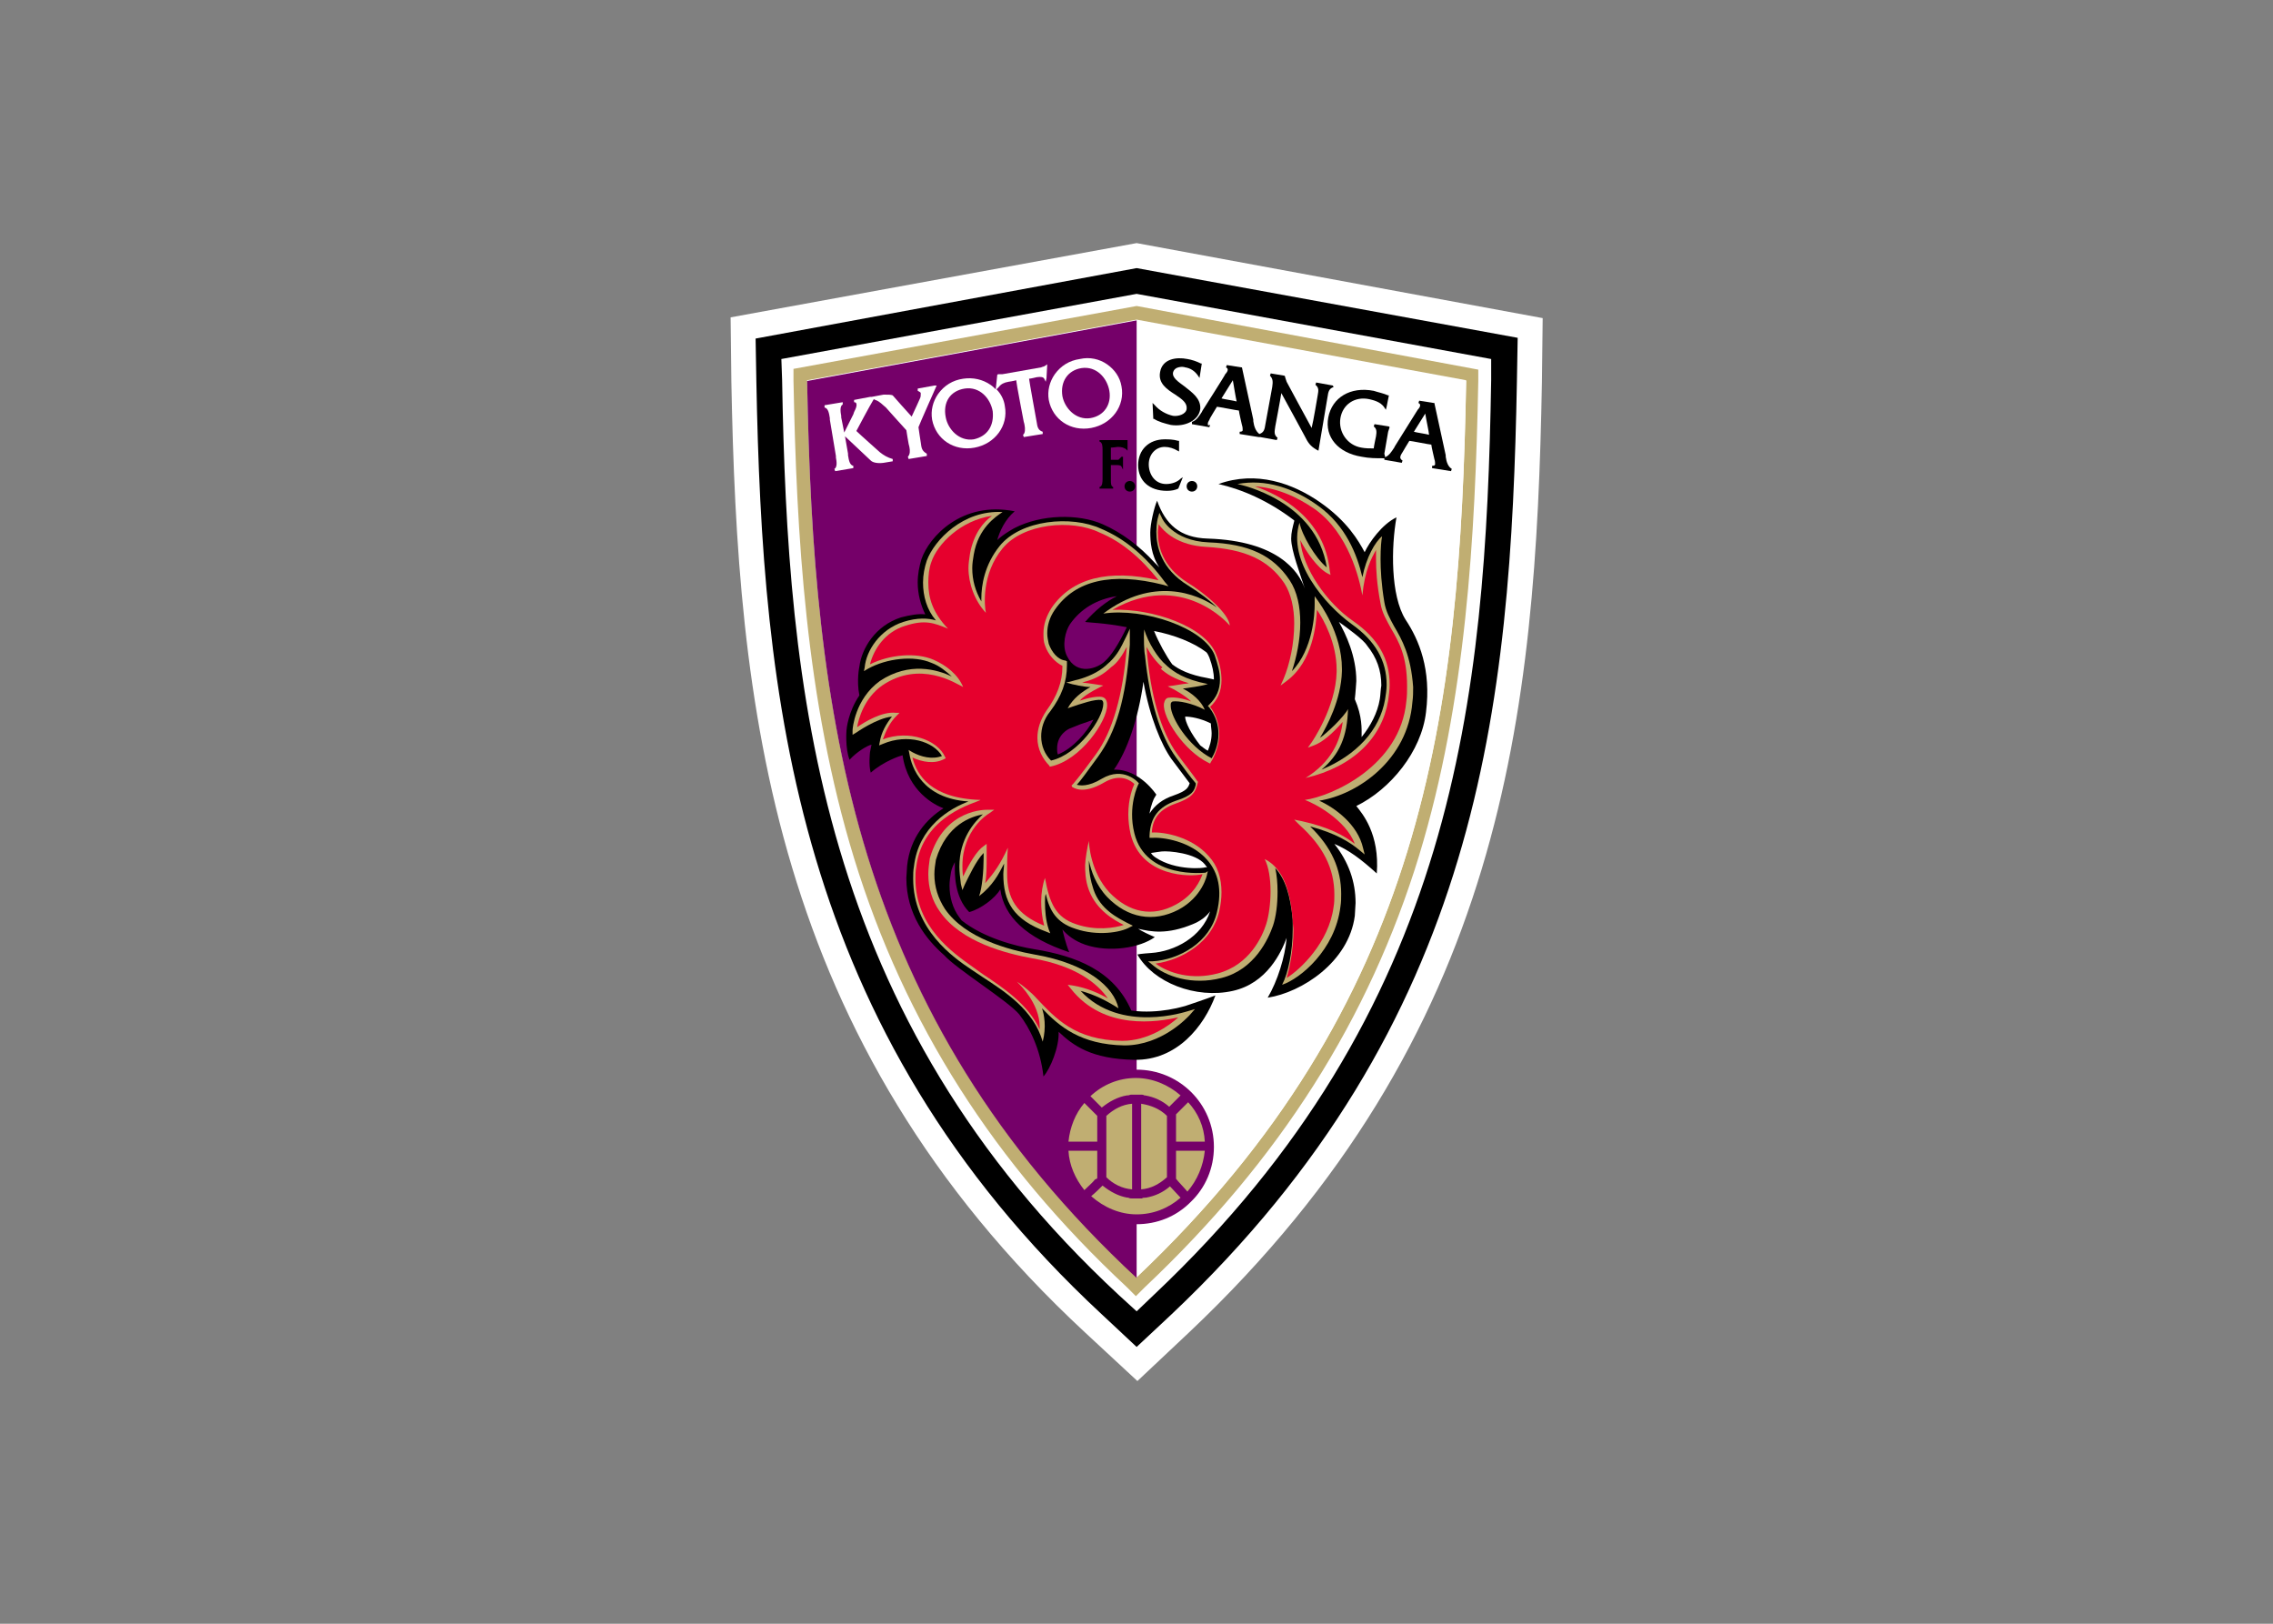 <svg clip-rule="evenodd" fill-rule="evenodd" stroke-linejoin="round" stroke-miterlimit="2" viewBox="0 0 560 400" xmlns="http://www.w3.org/2000/svg"><rect x="0" y="0" width="560" height="400" fill="#808080" stroke="none"/><g fill-rule="nonzero" transform="matrix(1.17 0 0 1.17 180 59.649)"><path d="m85.5.204-85.5 15.633.16 13.559c1.276 67.474 7.975 138.458 74.493 200.191l11.007 10.209 10.847-10.209c66.517-62.849 73.057-130.483 74.333-200.032l.16-13.559z" fill="#fff"/><path d="m85.5 5.468-80.236 14.835.16 9.093c1.276 66.198 7.816 136.066 72.738 196.362l7.338 6.86 7.338-6.86c65.082-61.572 71.462-128.09 72.738-196.522l.16-9.092z"/><path d="m85.5 10.892-74.812 13.718.159 4.466c1.117 65.242 7.497 133.834 70.984 192.695l3.669 3.349 3.669-3.509c63.487-59.978 69.867-125.379 70.984-192.535v-4.466z" fill="#fff"/><path d="m85.5 13.444-72.26 13.24v2.392c.638 32.542 2.552 67.316 12.761 100.654 10.687 34.775 29.51 64.285 57.425 90.286l1.914 1.914 1.915-1.914c28.393-26.799 47.216-56.468 57.744-90.924 9.89-32.541 11.804-67.155 12.442-99.856v-2.393zm0 204.498c-59.978-55.671-68.113-118.679-69.389-188.866l69.389-12.761 69.389 12.761c-1.276 70.187-8.614 131.281-69.389 188.866z" fill="#c0ae72"/><path d="m85.5 217.942v-201.467l69.389 12.761c-1.276 70.027-8.614 131.121-69.389 188.706z" fill="#fff"/><path d="m85.5 174.235v-157.76l-69.389 12.761c1.276 70.187 9.411 133.195 69.389 188.866v-11.326c4.307 0 8.295-1.595 11.326-4.626 3.19-3.031 4.945-7.178 4.945-11.644 0-9.093-7.338-16.271-16.271-16.271z" fill="#750069"/><g fill="#c0ae72"><path d="m79.119 196.886c1.436 1.436 3.35 2.393 5.424 2.552v-18.025c-2.074.16-3.828 1.117-5.424 2.552z"/><path d="m77.205 183.965-2.712-2.711c-1.914 2.233-3.03 5.104-3.349 8.135h6.061z"/><path d="m93.795 183.646v5.743h6.061c-.159-3.19-1.435-6.062-3.509-8.295-.798.798-2.233 2.233-2.552 2.552z"/><path d="m83.426 179.659h.16c.319 0 .478-.16.797-.16h2.074c.16 0 .479 0 .638.16h.16c1.914.319 3.669 1.116 5.104 2.392.479-.478 1.755-1.754 2.393-2.392-2.552-2.234-5.902-3.669-9.412-3.669-3.668 0-7.018 1.435-9.57 3.828.638.638 1.754 1.755 2.392 2.393 1.595-1.276 3.35-2.233 5.264-2.552z"/><path d="m86.457 199.438c2.074-.159 3.828-1.116 5.424-2.552v-12.921c-1.436-1.435-3.35-2.233-5.424-2.552z"/><path d="m77.205 197.046v-5.743h-6.061c.159 3.031 1.435 5.902 3.349 8.295.798-.798 1.755-1.595 2.234-2.233.319-.16.478-.16.478-.319z"/><path d="m93.795 191.303v5.902c.478.638 1.754 1.914 2.392 2.712 2.074-2.393 3.35-5.424 3.669-8.614z"/><path d="m87.414 201.193h-.159c-.16 0-.479 0-.638.16h-2.074c-.319 0-.479 0-.798-.16h-.159c-1.914-.319-3.669-1.276-5.264-2.552-.638.638-1.595 1.595-2.393 2.233 2.712 2.393 6.062 3.828 9.571 3.828s6.7-1.276 9.252-3.509l-2.233-2.393c-1.436 1.276-3.191 2.074-5.105 2.393z"/></g><path d="m40.038 42.157s-.478-3.031-.478-3.191c0-.159 3.828-8.773 3.828-8.773h-.478l-3.51.638v.479c.319.159.638.319.638.478v.16c0 .319 0 .638-.159.957 0 0-1.276 2.871-1.755 3.828-.478-.478-3.988-4.466-3.988-4.466-.319-.16-.957-.16-1.914-.16l-2.552.479h-.319l-3.35.638v.478c.319 0 .478.16.478.319.16.479-.159 1.117-.478 1.755l-.16.479-1.914 3.828-.638-3.19v-.319c-.159-.798-.319-2.074.319-2.393v-.479l-3.828.638v.479c.797.16.957 1.276 1.116 2.233v.319l1.277 7.657v.319c.159.798.319 2.074-.319 2.393l.159.478 3.828-.638v-.478c-.797-.16-.957-1.276-1.116-2.234v-.319l-.638-3.668 5.423 5.104c.479.479 1.595.638 2.712.479l1.914-.319v-.479c-1.116-.319-1.914-.798-2.712-1.436 0 0-4.306-3.828-4.945-4.466.16-.319 2.872-5.424 3.669-6.7l.319.16c.957.319 1.436.957 2.234 1.595 0 0 3.987 4.466 4.306 4.785 0 .16.479 2.872.479 2.872l.16.638c.159.797.159 1.595-.32 2.073l.16.479 3.828-.638v-.479c-1.116-.638-1.116-1.276-1.276-2.392z" fill="#fff"/><path d="m66.677 25.727-.478.319c-.16.159-.479.159-.798.319l-8.135 1.435h-.957l-.16.16-.319 3.031c-.319-.319-.638-.638-1.116-.957-1.596-1.117-3.669-1.596-5.743-1.277-2.233.319-3.988 1.436-5.264 3.191-1.117 1.595-1.595 3.509-1.276 5.423.798 4.148 4.626 6.7 8.933 5.902 4.307-.797 7.178-4.626 6.38-8.773-.159-1.276-.797-2.552-1.754-3.509l.478-.479c.479-.638 1.117-.957 2.074-1.116 0 0 1.117-.16 1.595-.32 0 .479 1.595 8.774 1.595 8.774s.16.478.16.638c.159.797.159 1.755-.319 2.074l.159.478 3.988-.638v-.478c-.957-.32-1.116-.958-1.276-2.074 0 0-1.595-8.774-1.595-9.093.319 0 1.595-.319 1.595-.319.957-.159 1.436 0 1.595.319l.319.639.16-.798zm-15.473 15.792c-3.03.478-5.423-2.074-5.902-4.626-.638-3.191.957-5.583 3.988-6.062 3.19-.478 5.424 2.074 5.902 4.786.319 3.03-1.116 5.264-3.988 5.902z" fill="#fff"/><path d="m73.536 24.61c-2.233.319-3.987 1.436-5.264 3.19-1.116 1.596-1.595 3.51-1.276 5.424.798 4.147 4.626 6.7 8.933 5.902s7.178-4.626 6.381-8.773c-.319-1.915-1.436-3.51-3.031-4.626-1.595-1.117-3.669-1.595-5.743-1.117zm2.234 12.442c-3.031.479-5.424-2.073-5.902-4.626-.479-3.03 1.116-5.423 3.987-5.902 3.191-.478 5.424 2.074 5.902 4.786.479 2.871-1.116 5.264-3.987 5.742z" fill="#fff"/><path d="m95.549 30.353c-1.276-.957-2.552-1.755-2.392-2.872.319-1.435 2.233-1.276 2.552-1.116 1.117.159 2.074.797 2.712 1.754l.319.479.478-3.031h-.159c-.957-.478-1.914-.797-2.871-.957-2.393-.478-5.264 0-5.743 2.712-.479 2.393 1.436 3.669 3.19 4.785 1.436.957 2.553 1.755 2.393 3.031-.16 1.117-1.755 1.595-2.871 1.436-1.436-.319-2.872-1.117-3.829-2.234l-.478-.478.159 3.35h.16c.957.638 2.233.957 3.509 1.276 3.031.478 5.902-.957 6.221-3.35.16-2.233-1.754-3.509-3.35-4.785z"/><path d="m126.814 30.193-3.509-.638-.159.479c.797.638.638 1.276.478 2.233 0 0-.957 5.742-1.276 6.859-.638-1.117-5.264-9.73-5.264-9.73l-.319-.958v-.159l-.16-.16-2.871-.478-.159.478c.638.638.638 1.277.478 2.393l-1.435 7.816c-.16 1.117-.319 1.755-1.277 2.074-.797-.638-1.116-1.595-1.276-2.712v-.319l-2.392-11.006h-.16l-3.031-.479-.159.479c.159.159.319.159.319.319.159.319-.16.797-.479 1.116 0 .16-4.785 7.657-4.785 7.657l-.16.319c-.638.957-1.116 1.755-2.073 2.074v.478l3.668.638.16-.478c-.479.159-.479 0-.479 0v-.319c0-.319.319-.638.479-1.117 0 0 1.117-1.914 1.436-2.392.319 0 4.306.797 4.626.797 0 .319.638 3.031.638 3.031.159.478.159.797.159 1.116 0 .16-.159.32-.638.32v.478l3.988.638h.319l3.509.638.16-.478c-.798-.638-.638-1.276-.479-2.393 0 0 1.117-5.902 1.276-7.019.638 1.117 4.945 9.093 4.945 9.093.638 1.276 1.117 2.073 2.553 2.871l.319.159 1.914-11.325c.159-1.117.319-1.755 1.276-2.074zm-20.258 3.35c-.479-.16-2.712-.479-3.19-.638.319-.479 1.914-3.031 2.392-3.829.16.958.638 3.829.798 4.467z"/><path d="m137.661 44.549.798-4.625.319-.958-.16-.159-3.03-.479-.16.479c.638.478.638 1.117.479 2.074 0 0-.479 2.233-.479 2.552-.797 0-1.754 0-2.552-.16-3.031-.478-4.945-3.349-4.466-6.221.478-2.871 3.03-4.626 6.061-3.988.638.16 2.393.479 3.19 1.755l.319.479.16-.638.478-2.393h-.159c-1.117-.479-2.074-.638-3.031-.957-4.945-.957-8.773 1.435-9.571 5.583-.797 4.147 2.074 7.497 7.019 8.294 1.595.32 3.031.32 4.626.32h.319v-.32z"/><path d="m150.582 45.187v-.319l-2.393-11.006h-.159l-3.031-.479-.159.479c.159.159.319.159.319.319.159.319-.16.798-.479 1.117l-4.785 7.656-.16.319c-.638.957-1.117 1.755-2.074 2.074v.479l3.669.638.16-.479c-.319-.159-.479-.478-.479-.638 0-.319.16-.638.479-1.117 0 0 1.116-1.914 1.435-2.392.319 0 4.307.797 4.626.797 0 .319.638 3.031.638 3.031.16.479.16.798.16 1.117 0 .159-.16.319-.638.319v.478l3.988.638.159-.478c-.797-.479-1.116-1.436-1.276-2.553zm-3.509-4.625c-.479-.16-2.712-.479-3.191-.638.319-.479 1.915-3.031 2.393-3.829.16 1.117.798 3.988.798 4.467z"/><path d="m81.672 45.826h-1.596v-2.553c.32 0 1.436-.159 1.436-.159.798 0 1.276.159 1.755.478l.319.319v-2.233h-5.902v.319c.638.16.638 1.117.638 1.755v6.061c0 .638 0 1.596-.638 1.755v.319h2.871v-.319c-.479-.159-.479-.797-.479-1.436v-3.19h1.117c.479 0 .957 0 1.117.319l.319.638v-2.712h-.319z"/><path d="m84.064 50.292c-.638 0-1.116.479-1.116 1.117s.478 1.116 1.116 1.116 1.117-.478 1.117-1.116-.479-1.117-1.117-1.117z"/><path d="m91.721 50.93c-2.393 0-3.669-2.074-3.669-4.147 0-2.074 1.436-3.669 3.35-3.669.957 0 1.914.319 2.712.797l.319.16v-2.233h-.16c-1.116-.319-2.073-.319-2.871-.319-3.35 0-5.583 2.233-5.583 5.423 0 3.35 2.393 5.424 6.062 5.424.957 0 1.754-.16 2.392-.479l.957-2.393-.478.319c-.638.638-1.755 1.117-3.031 1.117z"/><path d="m97.145 50.292c-.638 0-1.117.479-1.117 1.117s.479 1.116 1.117 1.116 1.116-.478 1.116-1.116-.478-1.117-1.116-1.117z"/><path d="m142.128 79.483c-3.191-5.104-3.031-15.313-1.914-21.534-3.031 1.435-5.743 5.264-6.7 7.337-1.276-2.392-3.669-6.54-9.411-10.528-5.743-3.987-13.4-6.699-21.375-3.828 4.945 1.117 10.528 3.509 15.951 7.657v.159c-.319 1.276-.638 2.393-.638 3.669 0 2.552 1.914 7.497 2.871 10.528-1.276-3.669-5.742-10.049-20.418-10.528-5.902-.159-8.932-3.031-10.687-7.976-.638 1.436-1.436 4.945-1.436 6.7s.16 4.785 1.914 7.338c-.319-.319-.638-.638-.957-.957-3.349-3.669-7.018-6.381-11.006-8.136-5.105-2.233-12.921-2.073-18.504.798 0 0-2.393 1.276-3.669 2.552.479-1.755 1.595-4.307 3.669-6.061-11.166-2.234-18.025 5.423-19.62 10.049-.479 1.595-.798 3.19-.798 4.945 0 2.393.638 4.785 1.595 6.7-1.595-.16-3.19.159-5.104.638-5.424 1.754-8.295 6.54-8.773 10.368 0 0-.639 2.871 0 6.062-2.393 3.509-2.712 7.178-2.712 7.337 0 0-.319 3.669.638 6.221 1.595-1.754 3.828-3.03 4.626-3.19l-.319 1.595s-.319 2.712.159 4.307c2.712-2.392 6.062-3.509 6.7-3.669 1.116 7.657 6.859 10.528 8.614 11.166-3.51 2.234-7.019 6.062-7.657 12.124l-.16 2.552c0 7.657 4.148 12.921 7.976 16.27 2.552 2.872 13.399 9.571 15.792 12.442 2.233 2.872 4.467 7.338 5.105 13.081 1.435-1.595 3.349-6.221 3.19-9.412 3.031 2.872 6.859 5.743 15.951 5.902 8.933.16 14.676-7.018 17.069-13.558-1.596.638-6.381 2.233-6.381 2.233-.16 0-5.424 1.754-11.326.957-3.668-8.454-11.644-11.485-20.418-12.921-3.987-.638-10.687-2.393-15.313-6.061-.159-.16-.319-.479-.478-.638-1.436-1.915-2.074-4.307-2.074-6.7 0-.957.159-1.914.319-2.871.159-.798.478-1.436.797-2.074v.957c0 1.276-.159 6.381 3.031 9.571 2.393-.638 5.424-2.871 6.54-4.785.798 5.742 5.424 10.208 14.516 13.239-.797-1.914-1.276-4.147-1.435-4.785 1.116 1.276 2.552 2.393 4.785 3.19 5.104 1.755 11.645.638 14.675-1.595-.797-.319-2.871-1.276-3.509-1.755 2.712.638 6.062 1.276 11.485-.957 1.595-.638 2.871-1.595 3.669-2.712-1.755 5.424-7.497 8.455-12.442 8.774 0 0-2.393.159-2.871.319 3.349 5.902 12.282 9.411 20.098 7.657 7.179-1.596 10.209-8.136 11.326-11.167-.319 3.988-1.914 9.093-3.988 12.602 7.178-1.116 17.068-7.497 18.344-17.227l.16-2.712c0-4.467-1.436-8.614-4.467-12.442 3.031 1.276 5.583 3.19 8.933 6.221.638-8.295-3.031-12.602-4.307-14.197 7.178-3.509 13.719-11.485 14.676-19.78 1.116-8.933-1.436-15.154-4.307-19.461zm-41.315 7.976c.638 1.755.958 3.19.958 4.626-.639-.16-1.436-.319-1.436-.319-3.669-.638-5.902-1.755-7.338-2.871-1.276-1.755-2.871-4.626-3.828-7.019 4.147.798 8.295 2.393 11.006 4.466.319.319.479.798.638 1.117zm.479 15.951c0 1.596-.479 2.872-.798 3.669-.638-.319-1.116-.797-1.595-1.116-1.914-2.393-3.19-4.945-3.19-6.062 1.117 0 3.19.319 5.423 1.436 0 .638.16 1.435.16 2.073zm-32.382 4.467c-.159-.479-.159-.798-.159-1.276 0-3.031 2.552-4.148 2.552-4.148l2.393-.957c.957-.319 1.914-.638 2.712-.957-1.436 2.712-4.307 6.062-7.498 7.338zm9.89-19.62c-1.435 1.435-5.902 3.19-7.975-1.117-1.117-2.233-.319-5.264.638-6.7 2.233-3.19 5.583-5.264 9.89-5.902-2.234 1.117-4.467 2.872-6.7 5.424.638.159 3.828.159 8.773 1.116-1.754 3.669-3.35 6.062-4.626 7.179zm1.915 22.81c2.711-3.828 5.104-10.528 6.221-18.504 1.276 7.338 3.828 13.4 5.902 16.271 0 0 2.871 3.828 3.828 5.104-.319.958-.638 1.596-3.35 2.553-2.392.797-3.988 2.073-5.104 3.828.319-1.914.957-3.19.957-3.19l.478-.798s-3.509-5.423-8.932-5.264zm8.773 18.504c-.479-.319-.798-.638-.957-.957.957-.16 2.233-.319 2.233-.319 1.436-.16 7.178.319 9.092 2.712.16.159.319.478.479.638h-.479c0 .159-6.061.797-10.368-2.074zm47.216-33.339c-.478 2.872-1.914 5.583-3.828 7.976 0-1.755.159-4.307-1.436-7.976.16-1.276.319-3.828.319-3.828 0-5.264-2.233-9.89-3.669-12.442 1.755 1.276 5.105 3.669 5.903 4.945 2.073 2.552 3.03 5.264 3.03 8.454-.159.798-.159 1.914-.319 2.871z"/><path d="m100.016 132.761c-.16 0-12.602 1.436-14.995-8.295-1.435-5.742.798-10.209.798-10.209l.16-.319-.16-.159s-3.031-3.509-7.657-.798c-2.871 1.755-4.626 1.436-5.264 1.276.638-.638 1.915-2.392 4.467-5.902 3.828-5.264 5.902-12.282 6.699-23.608v-3.35c-.319.798-1.116 2.393-1.595 3.35-.478.957-1.435 2.712-3.19 4.148l-.16.159c-1.754 1.595-4.147 2.552-5.902 3.031-.797.159-1.595.478-2.552.638 1.436.478 3.988.957 5.105.957-1.755.957-3.669 2.393-4.786 4.466 3.19-1.116 5.743-1.914 7.019-1.754.159 0 .478.159.478.797 0 3.031-5.264 10.688-11.006 11.964-1.276-1.276-2.074-3.031-2.074-5.104 0-1.596.479-3.51 1.914-5.264 2.393-3.191 3.51-6.222 3.51-9.731v-.797l-.319-.16c-1.596-.16-2.872-1.755-3.51-3.509-.159-.798-.319-1.436-.319-2.234 0-1.595.479-3.349 1.595-4.944 4.307-6.222 11.964-7.976 22.811-5.264l1.117.319-.798-.958c-3.988-5.423-8.454-9.092-13.399-11.166-6.221-2.871-16.909-1.914-21.375 3.669-3.19 3.988-3.829 8.295-3.829 11.007v.638c-1.276-2.233-1.914-4.467-1.914-7.019 0-.957.16-1.914.319-2.871.957-5.583 4.626-7.976 6.062-8.933-8.295-.478-14.356 5.902-15.952 10.209-.478 1.436-.797 3.031-.797 4.626 0 2.871.797 5.743 2.712 7.976-1.596-.479-3.829-.638-6.86.319-4.945 1.595-7.816 6.061-8.135 9.571l-.159.797.797-.478c3.988-2.234 9.731-2.872 13.399-1.276 1.755.638 3.031 1.754 4.307 2.871-3.03-1.436-8.932-3.19-15.154.957-5.264 3.828-5.742 10.049-5.742 10.368v.957l.797-.478s4.307-3.031 7.498-3.35c-1.276 1.595-2.234 3.35-2.553 5.264l-.159.798.797-.319c5.264-2.234 10.688-.479 12.443 2.552-2.074.797-4.467.159-6.221-.798l-.798-.478.16.797c.478 2.872 2.711 9.412 12.442 10.05-3.829 1.435-10.528 5.264-11.485 13.718-.16.798-.16 1.755-.16 2.552 0 10.688 8.454 16.59 12.283 19.142l2.392 1.595c4.626 3.031 10.688 6.859 12.602 13.559.798-3.031.319-5.743-.159-7.019 3.668 3.829 8.135 7.657 17.387 7.817 7.976 0 13.399-6.062 13.718-6.381l1.117-1.276-1.596.478c-.159 0-14.037 4.786-22.491-4.306 3.031.797 5.742 2.233 7.976 3.668-.957-4.466-6.54-9.411-17.707-11.325-5.264-.957-14.515-3.35-18.822-9.571-1.436-2.233-2.233-4.626-2.233-7.338 0-.957.159-2.073.319-3.031 2.233-7.497 7.497-9.092 9.889-9.57-1.754 1.595-4.944 5.104-4.944 11.006 0 1.117.159 2.393.319 3.669l.319 1.276.478-1.117c.798-1.595 2.393-5.104 3.988-6.699v1.116c0 2.553-.319 6.381-.957 7.976 2.871-2.233 4.147-4.626 5.264-6.859 0 .798-.16 1.595-.16 2.233 0 5.743 2.074 9.571 9.093 12.123l.797.319-.319-.797c-.638-1.914-.797-3.988-.797-5.743 0-.638 0-1.276.159-1.754.798 3.509 2.233 6.061 6.221 7.337 4.626 1.595 9.571.798 11.485-.319l.638-.319-1.276-.638c-1.754-.957-5.583-2.712-7.018-7.018-.638-1.915-.957-3.829-.957-5.264v-.798c.478 2.233 1.435 5.104 3.828 7.657 4.307 4.466 9.73 5.423 14.994 2.711 5.105-2.711 6.062-7.337 6.062-7.497l.159-.638z" fill="#c0ae72"/><path d="m139.735 80.919c-.957-1.755-1.755-3.19-2.074-5.105-.638-3.828-.797-6.859-.797-9.092 0-2.393.159-3.988.319-4.785-1.436 1.116-3.35 4.466-4.148 8.613-1.116-4.785-3.509-10.847-9.251-14.994-5.264-3.828-11.166-5.743-17.069-4.626.798.16 16.59 3.509 18.823 17.547-2.392-1.915-5.264-6.859-5.742-9.412-2.553 7.976 5.264 17.228 11.006 21.375 4.945 3.51 7.338 7.657 7.338 12.761 0 .958-.16 2.074-.319 3.031-1.117 6.54-6.062 11.804-13.399 14.835 3.828-3.19 5.423-7.018 5.583-12.761-.798 1.595-4.467 5.104-5.902 6.062 1.435-2.393 4.466-7.976 4.626-14.038v-.478c0-7.657-4.786-13.878-4.945-14.197l-.798-1.117v1.755c0 1.914-.319 9.411-4.785 14.037.957-2.871 1.754-6.54 1.754-10.209 0-3.35-.638-6.54-2.233-8.933-3.509-5.264-8.614-7.656-17.068-7.975-7.657-.319-9.89-5.105-9.89-5.264l-.479-.957-.319 1.116s-.319 1.117-.319 2.871c0 3.031.957 7.817 6.7 11.326 2.552 1.595 4.626 3.19 6.062 4.626-4.307-3.031-13.559-6.54-23.928 1.276 8.614-1.276 21.216 3.031 23.449 8.773.638 1.915 1.117 3.51 1.117 5.105 0 2.233-.798 3.828-2.234 5.264l-.319.319.319.319c1.436 1.914 1.915 3.828 1.915 5.583 0 2.393-.957 4.307-1.436 5.104-4.945-2.552-8.614-8.613-8.614-11.006v-.319c0-.479.319-.638.479-.638 1.116-.16 3.988.319 6.699 1.754-.797-1.914-2.711-3.509-4.626-4.466 1.117-.159 3.829-.478 5.264-.957-4.945-.957-7.178-2.552-8.613-3.828l-.16-.16c-1.755-1.436-3.828-4.785-4.626-7.497-.159 1.755 0 4.945.16 5.423.957 9.571 3.19 16.909 6.54 21.535 1.754 2.393 3.031 4.147 4.147 5.423v.319c-.319 1.277-.638 2.234-4.147 3.35-3.669 1.276-5.424 3.51-5.583 7.338v.479h.478c2.234-.16 8.136.638 11.645 4.625 2.393 2.712 3.19 6.381 2.074 11.007-1.436 6.381-7.976 10.049-13.559 10.368h-.957l.797.639c2.872 2.552 8.455 4.466 14.676 2.871 7.018-1.755 9.89-8.295 10.847-11.007.638-1.914.957-4.466.957-7.178 0-1.755-.16-3.509-.479-4.945 2.074 2.233 3.191 5.743 3.669 10.847v2.074c0 4.626-.957 9.252-2.233 11.644 3.828-1.276 11.166-7.337 12.283-16.43.159-.957.159-1.754.159-2.711 0-5.264-2.074-9.89-6.54-14.197 5.423 1.435 8.454 3.35 10.528 5.104l.957.798-.319-1.276c-1.117-5.105-6.062-8.614-9.252-10.05 8.135-1.276 18.663-8.614 19.62-20.737.16-1.116.16-2.233.16-3.19-.479-6.7-2.393-10.049-3.988-12.761z" fill="#c0ae72"/><path d="m84.224 124.626c-.319-1.436-.479-2.871-.479-4.147 0-3.35.957-5.743 1.276-6.381-.638-.638-2.871-2.393-6.38-.319-4.626 2.712-6.54.957-6.7.957l-.159-.319.319-.319s1.435-1.595 4.785-6.221c3.51-4.786 5.743-12.442 6.54-22.651-.957 1.754-1.914 3.35-3.35 4.307l-.159.159c-1.276 1.117-2.712 2.233-5.902 3.031 1.595.159 4.466.638 4.466.638s-3.828 1.755-4.945 3.19c1.755-.638 3.669-.957 4.626-.797.798.159 1.117.797 1.117 1.754 0 3.35-5.583 11.645-11.964 12.921h-.159v-.159c-1.436-1.436-2.552-3.51-2.552-5.902 0-1.915.638-3.829 1.914-5.743 2.233-3.031 3.35-6.062 3.35-9.252v-.159c-1.596-.798-3.031-2.393-3.669-4.307-.319-.798-.319-1.595-.319-2.553 0-1.914.638-3.668 1.754-5.423 4.307-6.221 11.964-8.135 22.492-5.743-3.828-4.785-7.816-8.135-12.442-10.049-5.902-2.871-16.111-1.914-20.418 3.35-4.467 5.423-3.828 12.123-3.509 13.559-2.393-2.553-3.669-6.222-3.669-9.412 0-.957.159-1.914.319-3.031.797-4.306 2.871-6.699 4.626-7.975-6.54.957-11.485 5.902-12.762 9.73-.478 1.276-.638 2.871-.638 4.307 0 3.35.957 6.381 4.148 9.73-3.031-1.276-4.945-1.914-8.933-.638-4.307 1.276-6.7 4.945-7.497 8.136 4.147-2.074 9.73-2.553 13.399-.957 2.552 1.116 5.104 3.03 6.221 5.742-1.595-.798-9.092-5.742-17.068-.319-3.828 2.712-4.945 7.019-5.264 8.773 1.595-1.116 5.264-3.349 8.135-3.03h.798l-.638.638c-1.436 1.435-2.233 3.19-2.872 4.945 5.584-2.074 11.486.159 13.081 3.668l.159.319-.319.16c-2.073 1.117-4.626.638-6.699-.319.957 3.669 3.828 8.614 14.356 8.933-.957.638-12.283 3.19-13.559 14.197-.159.797-.159 1.595-.159 2.392 0 10.209 7.975 15.633 11.963 18.504l2.233 1.595c4.307 2.871 9.571 6.381 11.964 11.645v-.638c0-2.393-1.117-4.786-2.233-6.381-.957-1.436-1.755-2.233-2.552-3.031 1.116.638 3.19 2.393 4.147 3.51 3.988 4.147 7.976 8.773 18.025 8.933 5.424 0 9.89-3.191 11.804-4.945-4.307.957-15.632 2.871-22.651-6.062l-.638-.798 1.117.16c2.871.478 5.423 1.595 7.337 2.712-2.233-3.191-6.699-6.859-15.951-8.455-5.264-.957-14.994-3.349-19.461-9.89-1.595-2.233-2.393-4.945-2.393-7.816 0-1.116.16-2.233.319-3.35 3.031-10.528 11.964-10.209 12.124-10.209h1.435l-1.116.798c-.319.16-5.583 3.509-5.583 11.007 0 .638 0 1.435.159 2.233 1.276-2.712 2.871-5.424 4.307-6.381l.638-.478v2.871c0 1.914 0 3.828-.319 5.423 1.914-2.233 3.19-3.987 4.785-7.497-.159 2.074-.159 3.35-.159 5.424 0 5.264 1.914 8.614 7.816 11.006-.478-1.754-.638-3.509-.638-5.104 0-1.755.319-3.669.798-4.945.957 5.264 2.233 8.295 6.54 9.73 4.147 1.436 8.135.798 10.049.16-1.914-.957-5.742-3.031-7.337-7.338-.798-2.074-.798-4.147-.798-5.264 0-.957.479-3.988.798-5.104 0 .638.319 6.54 4.306 10.847 4.148 4.306 9.093 5.264 14.038 2.552 3.828-2.074 5.104-5.105 5.583-6.381-2.552.638-12.921.638-15.154-8.454z" fill="#e6002d"/><path d="m135.907 66.722v-1.914c-.957 1.754-2.393 4.307-2.872 9.571-.638-3.51-2.871-13.08-10.049-18.185-4.147-2.871-8.295-4.466-12.602-4.785 5.105 1.754 14.676 6.54 15.792 17.865l.16.798-.638-.319c-2.074-1.117-4.467-4.467-5.743-7.019.479 5.902 5.583 13.24 11.166 17.068 5.264 3.669 7.657 7.976 7.657 13.399 0 1.117-.16 2.074-.319 3.35-1.276 7.657-7.178 13.878-17.387 16.271 5.423-3.35 7.338-7.816 7.816-11.804-2.233 2.552-4.307 4.307-6.062 4.945l-1.276.478.798-1.116s5.104-7.338 5.264-14.835v-.479c0-5.583-2.712-10.528-4.147-12.601-.16 3.03-.798 10.847-6.381 14.994l-1.276.957.638-1.436c1.276-3.03 2.233-7.337 2.233-11.644 0-3.191-.638-6.221-2.074-8.455-3.349-4.944-8.294-7.178-16.43-7.656-6.061-.319-8.932-3.191-10.049-4.786 0 .479-.16 1.117-.16 1.755 0 2.871.958 7.178 6.222 10.528 3.668 2.233 8.773 6.54 8.932 9.092-.319-.478-10.209-11.644-24.724-3.349 8.454-.32 19.62 3.509 21.853 9.411.798 1.914 1.117 3.828 1.117 5.423 0 2.234-.798 4.148-2.393 5.583 1.436 1.915 1.914 3.988 1.914 5.743 0 3.35-1.755 5.902-1.755 5.902l-.159.319-.319-.159c-5.264-2.553-9.73-9.571-9.411-12.443.159-.797.478-1.276 1.116-1.276 1.117-.159 3.031.16 4.626.798-1.117-1.117-3.509-2.552-4.945-3.19 1.595-.16 2.871-.479 4.467-.639-3.191-.957-4.626-1.914-5.903-3.03l.32-.319c-1.277-1.117-2.393-2.553-3.35-4.307.797 10.209 3.03 17.865 6.54 22.651 1.754 2.393 3.19 4.147 4.147 5.583l.16.159-.16.638c-.478 1.596-.957 2.712-4.626 3.988-3.19 1.117-4.785 3.031-4.945 6.062 2.712-.16 8.455.957 11.964 4.945 1.914 2.074 2.712 4.626 2.712 7.657 0 1.276-.16 2.552-.479 3.987-1.436 6.381-7.657 10.209-13.399 11.007 2.871 2.074 7.657 3.509 13.08 2.074 6.7-1.755 9.411-7.817 10.209-10.369 1.117-3.509 1.436-10.368-.319-13.718 3.828 1.914 5.424 6.54 5.902 12.921 0 .638.16 1.435.16 2.073 0 3.988-.798 7.976-1.436 10.05 2.871-1.755 8.933-7.497 9.89-14.995.159-.797.159-1.754.159-2.552 0-5.583-2.392-10.209-7.337-14.675l-1.117-1.117 1.595.319c5.743 1.276 8.933 3.031 11.166 4.786-1.914-5.105-8.614-8.614-10.528-9.252 5.743-.798 20.099-7.178 21.375-20.737.16-1.117.16-2.233.16-3.19 0-6.381-1.755-9.412-3.35-12.124-.957-1.754-1.914-3.349-2.233-5.264-.798-4.147-.957-7.178-.957-9.411z" fill="#e6002d"/></g></svg>